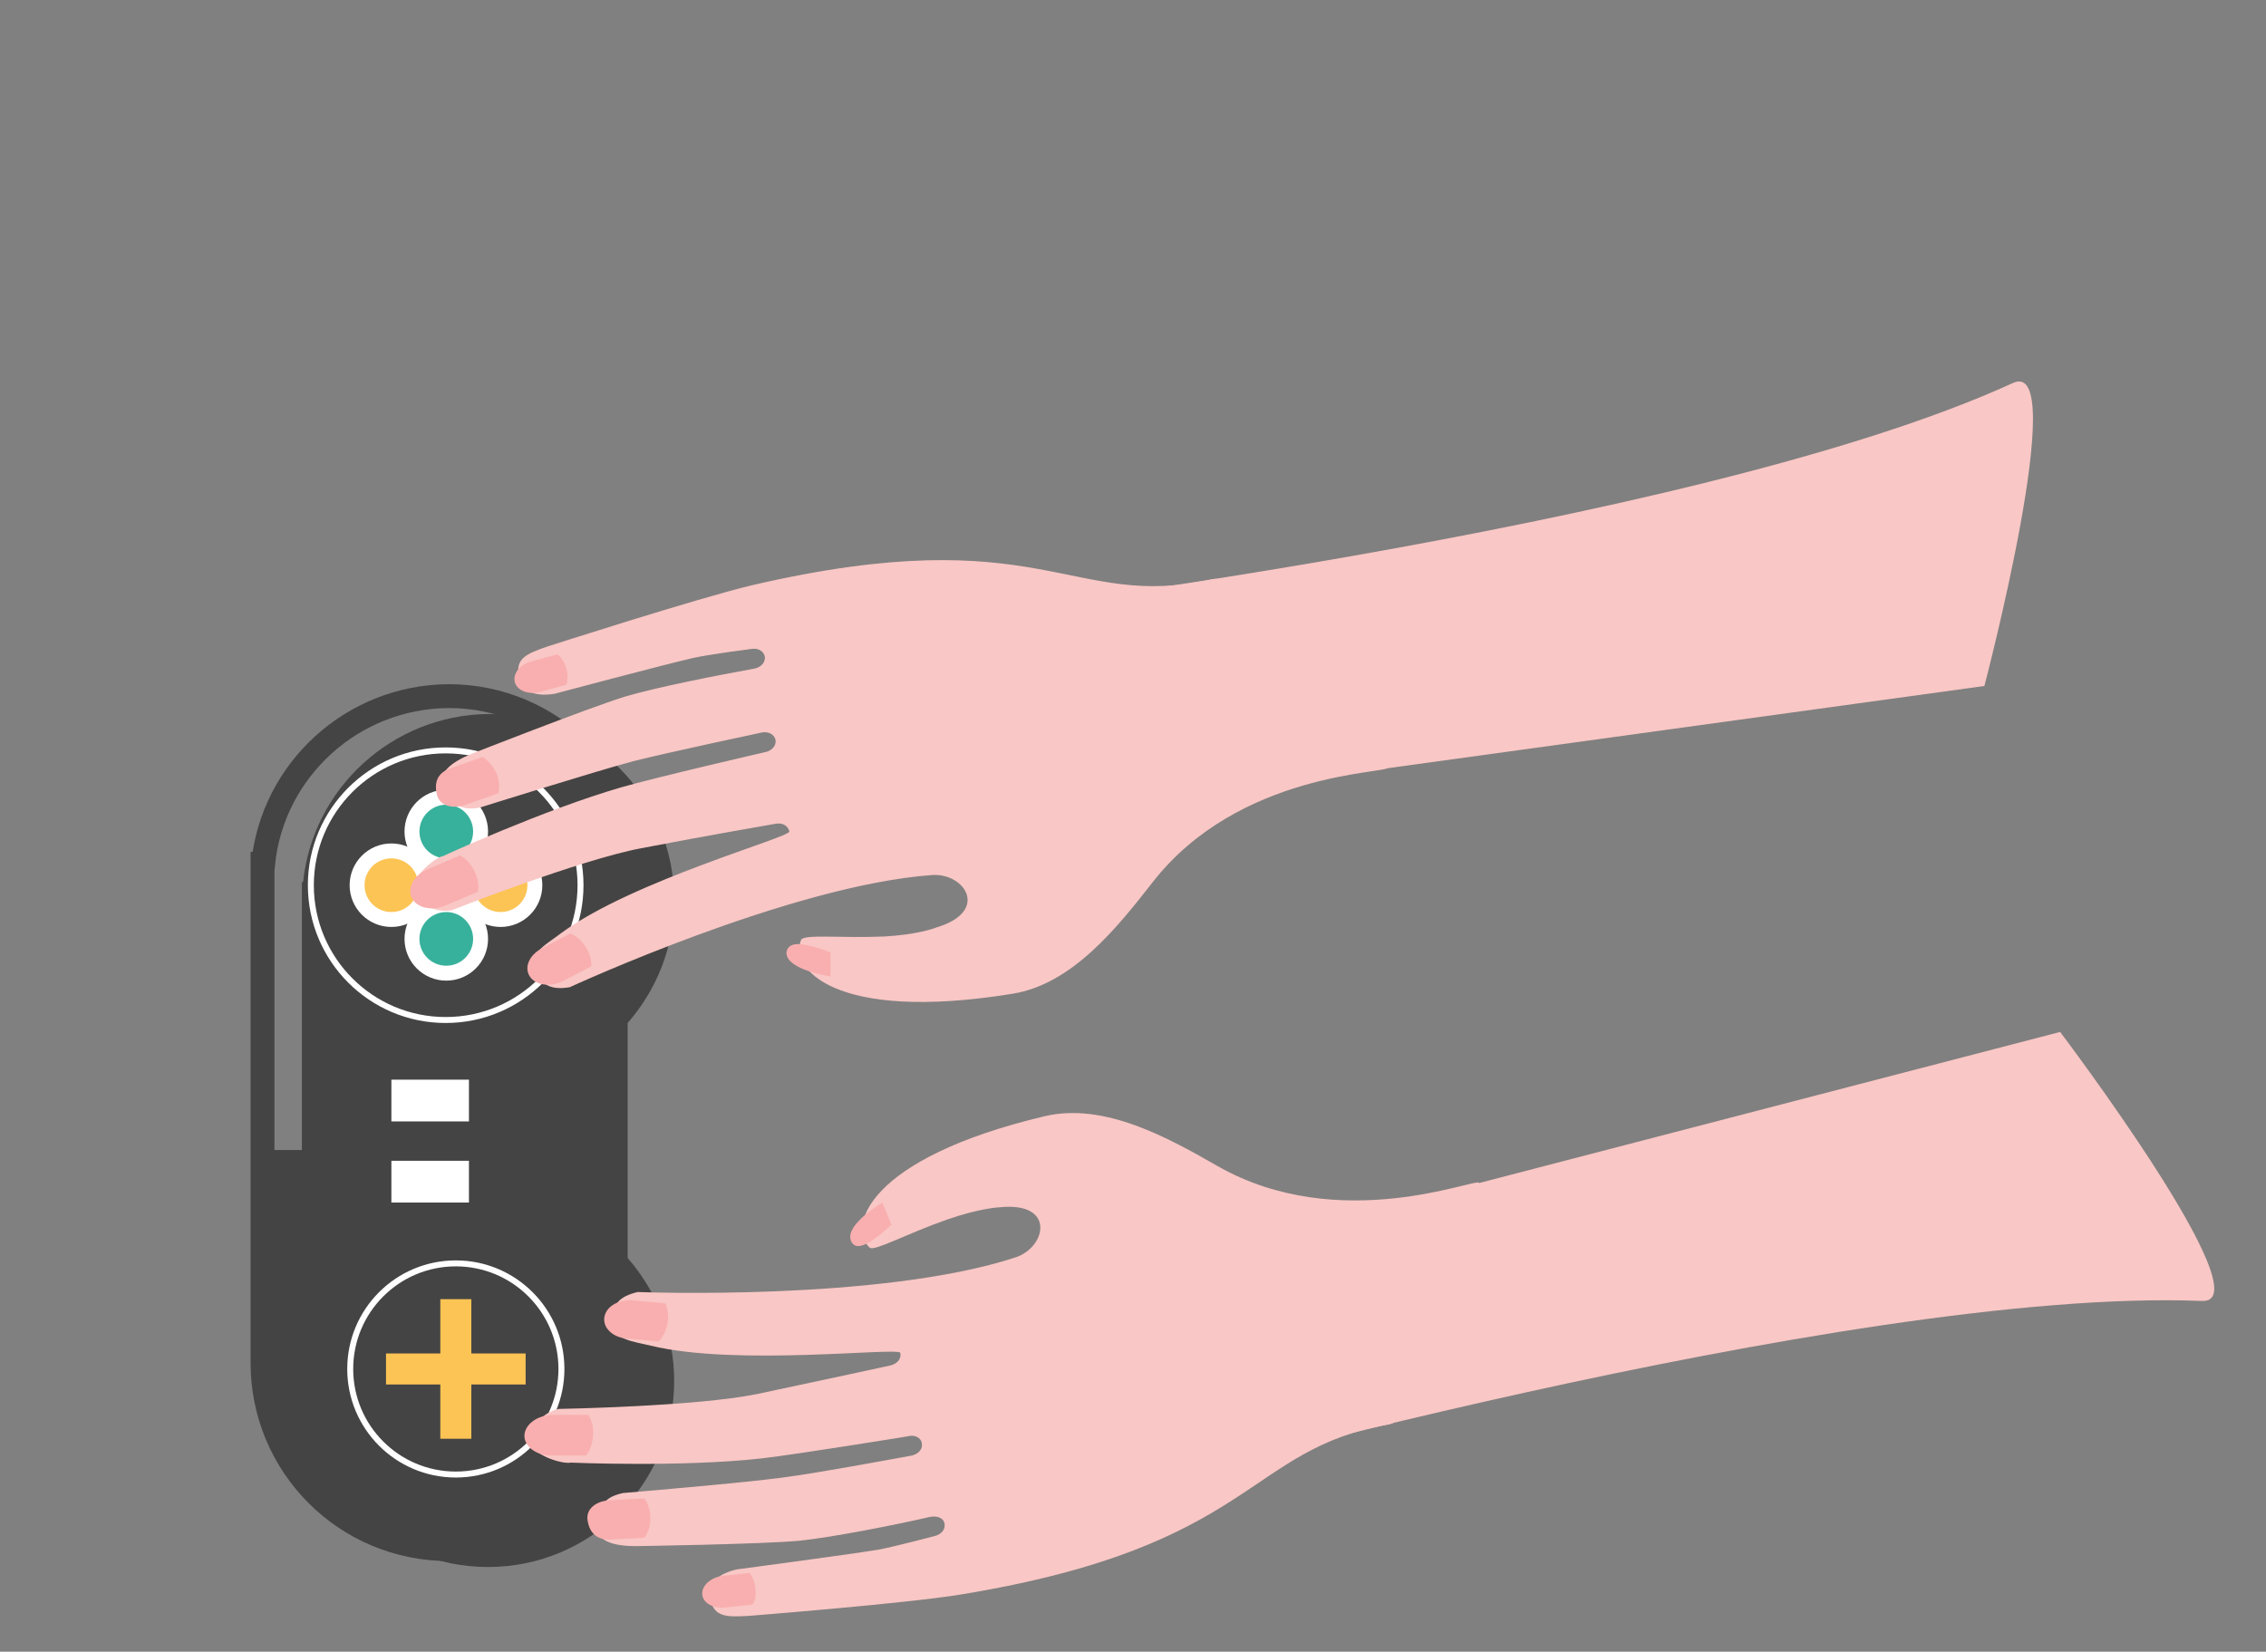 <?xml version="1.0" encoding="utf-8"?>
<!-- Generator: Adobe Illustrator 16.0.0, SVG Export Plug-In . SVG Version: 6.00 Build 0)  -->
<!DOCTYPE svg PUBLIC "-//W3C//DTD SVG 1.1//EN" "http://www.w3.org/Graphics/SVG/1.1/DTD/svg11.dtd">
<svg version="1.1" id="Layer_1" xmlns="http://www.w3.org/2000/svg" xmlns:xlink="http://www.w3.org/1999/xlink" x="0px" y="0px"
	 width="379.8px" height="276.9px" viewBox="0 0 379.8 276.9" enable-background="new 0 0 379.8 276.9" xml:space="preserve">
<rect x="0" y="0" width="379.8" height="276.9" fill="#808080" stroke="none"/>
<g>
	<g>
		<g>
			<polyline fill="none" stroke="#FFFFFF" stroke-linecap="round" stroke-miterlimit="10" points="66.4,150 64.8,148.4 66.4,146.7 
							"/>
			<polyline fill="none" stroke="#FFFFFF" stroke-linecap="round" stroke-miterlimit="10" points="83.4,146.7 85,148.4 83.4,150 			
				"/>
		</g>
		<path fill="#444444" d="M50.8,147.9h-0.2V191v40h0c0,0.2,0,0.3,0,0.5c0,17.2,13.9,31.2,31.2,31.2c17.2,0,31.2-13.9,31.2-31.2
			c0-7.9-3-15.1-7.8-20.6v-39.4c4.8-5.5,7.8-12.7,7.8-20.6c0-17.2-13.9-31.2-31.2-31.2C65.7,119.9,52.4,132.2,50.8,147.9z"/>
		<path fill="none" stroke="#444444" stroke-width="4" stroke-miterlimit="10" d="M44.1,144.8H44V194v34h0c0,0.2,0,0.3,0,0.5
			c0,17.2,13.9,31.2,31.2,31.2c17.2,0,31.2-13.9,31.2-31.2c0-7.9-3-15.1-7.8-20.6v-14.3v-25.1c4.8-5.5,7.8-12.7,7.8-20.6
			c0-17.2-13.9-31.2-31.2-31.2C59,116.8,45.7,129.1,44.1,144.8z"/>
		<g>
			<g>
				<polyline fill="none" stroke="#FFFFFF" stroke-linecap="round" stroke-miterlimit="10" points="65.9,149.5 64.3,147.8 
					65.9,146.2 				"/>
				<polyline fill="none" stroke="#FFFFFF" stroke-linecap="round" stroke-miterlimit="10" points="82.9,146.2 84.5,147.8 
					82.9,149.5 				"/>
			</g>
			<g>
				<polyline fill="none" stroke="#FFFFFF" stroke-linecap="round" stroke-miterlimit="10" points="72.6,139.8 74.3,138.2 
					75.9,139.8 				"/>
				<polyline fill="none" stroke="#FFFFFF" stroke-linecap="round" stroke-miterlimit="10" points="75.9,156.8 74.3,158.4 
					72.6,156.8 				"/>
			</g>
		</g>
		<path fill="#444444" d="M98.1,192.8v14.3c4.8,5.5,7.8,12.7,7.8,20.6c0,17.2-13.9,31.2-31.2,31.2s-31.2-14-31.2-31.2
			c0-0.2,0-0.3,0-0.5h0v-34.4"/>
		<g>
			<g>
				<rect x="73.8" y="217.8" fill="#FCC454" width="5.2" height="23.4"/>
				<rect x="64.7" y="226.9" fill="#FCC454" width="23.4" height="5.2"/>
			</g>
			<circle fill="none" stroke="#FFFFFF" stroke-miterlimit="10" cx="76.4" cy="229.5" r="17.7"/>
		</g>
		<circle fill="none" stroke="#FFFFFF" stroke-miterlimit="10" cx="74.7" cy="148.4" r="22.6"/>
		<circle fill="#FFFFFF" cx="74.9" cy="148.6" r="5.6"/>
		<circle fill="#FFFFFF" cx="65.6" cy="148.4" r="7"/>
		<circle fill="#FCC454" cx="65.6" cy="148.4" r="4.5"/>
		<circle fill="#FFFFFF" cx="74.8" cy="157.4" r="7"/>
		<circle fill="#38B19C" cx="74.8" cy="157.4" r="4.5"/>
		<circle fill="#FFFFFF" cx="83.9" cy="148.4" r="7"/>
		<circle fill="#FCC454" cx="83.9" cy="148.4" r="4.5"/>
		<circle fill="#FFFFFF" cx="74.8" cy="139.4" r="7"/>
		<circle fill="#38B19C" cx="74.8" cy="139.4" r="4.5"/>
		<rect x="65.6" y="194.6" fill="#FFFFFF" width="13" height="7"/>
		<rect x="65.6" y="181" fill="#FFFFFF" width="13" height="7"/>
	</g>
	<g>
		<g>
			<g>
				<path fill="#F9C7C5" d="M145.8,209.2c1,0.5,6.2-2.4,13.1-4.8c5.2-1.8,8.4-2,8.6-2c9.5-1,7.9,6.7,2.7,8.4
					c-22.6,7.4-63.3,5.8-63.3,5.8c-3,0.7-4.4,2-4.3,5.2c0.1,2.8,3.6,3.1,6.5,3.8c14.4,3.5,41.5,0.2,41.8,1.2c0.2,1-0.5,1.8-1.6,2.1
					c0,0-11.5,2.5-22.4,4.8c-10.2,2.1-33.3,2.5-33.3,2.5c-3,0.7-4.9,3.3-4.2,6.3c0.4,1.5,4.8,3,6.3,2.7c0,0,18.4,0.8,31.9-0.7
					c6.1-0.7,24.5-3.7,24.5-3.7c1.1-0.3,2.2,0.1,2.4,1.1c0.2,1-0.5,1.8-1.6,2.1c0,0-16.1,3-21.7,3.7c-6.5,0.9-26.8,2.6-26.8,2.6
					c-3,0.7-3.7,1.8-4.3,4.8c-0.7,3.4,3,4.1,6.5,4.1c0,0,20.7-0.3,27.4-0.9c5.6-0.6,15.8-2.6,21.9-4c1.1-0.2,2.2,0.1,2.4,1.1
					c0.2,1-0.5,1.8-1.6,2.1c0,0-6.8,1.8-9.5,2.3c-5.6,0.9-23.7,3.3-23.7,3.3c-3,0.7-5.1,2.2-4.4,5.2c0.7,2.8,2.7,2.8,6.3,2.6
					c0,0,26.7-2.1,35.7-3.6c49.4-8.1,47.7-24.4,71.7-28.5c3.2-0.6,2.9-7.4,6.2-9.7c5-3.4-14.9-6.7-17-14.9
					c-0.6-2.3,26.5-14.9,25.9-15.9c-0.5-0.9-23.4,8.8-43.8-2.8c-8.2-4.7-18.9-10.7-28.9-8.4C145.2,194.2,142,205.8,145.8,209.2z"/>
			</g>
		</g>
		<path fill="#F9AFAF" d="M110.4,224.9l-5.4-0.5c-2.3-0.2-4-1.8-3.7-3.6l0,0c0.3-1.8,2.4-3,4.8-2.8l5.4,0.5c0,0,0.7,1.3,0.4,3.3
			C111.5,223.9,110.4,224.9,110.4,224.9z"/>
		<path fill="#F9AFAF" d="M98.2,244l-5.9,0c-2.5,0-4.5-1.6-4.4-3.4l0,0c0.1-1.9,2.3-3.4,4.8-3.4l5.9,0c0,0,1,1.3,0.8,3.4
			C99.3,242.9,98.2,244,98.2,244z"/>
		<path fill="#F9AFAF" d="M108,257.8l-5.7,0.3c-2.4,0.1-3.5-1.3-3.8-3.1c-0.4-2,1.4-3.4,3.8-3.5l5.7-0.3c0,0,1,1.2,1,3.3
			C109,256.7,108,257.8,108,257.8z"/>
		<path fill="#F9AFAF" d="M126.1,269l-4.6,0.5c-2,0.2-3.7-0.8-3.8-2.2l0,0c-0.1-1.5,1.4-2.8,3.3-3.1l4.6-0.5c0,0,0.9,0.9,1,2.6
			C126.9,268.1,126.1,269,126.1,269z"/>
		<path fill="#F9AFAF" d="M143.7,208.9c1.9,0.2,5.7-3.6,5.7-3.6l-1.5-3.7c0,0-5.3,3.1-5.4,5.7C142.5,207.9,142.8,208.8,143.7,208.9z
			"/>
		<path fill="#F9C7C5" d="M369.1,218.1c10.6,0.4-23.8-45.1-23.8-45.1l-166.5,43.3l8.3,34.3C187,250.5,309.8,215.7,369.1,218.1z"/>
	</g>
	<g>
		<g>
			<g>
				<g>
					<path fill="#F9C7C5" d="M134.3,157.5c0.8-0.9,6.6-0.2,13.9-0.5c5.5-0.3,8.5-1.4,8.7-1.5c9.1-2.7,4.8-9.2-0.7-8.8
						c-23.7,1.7-60.7,18.8-60.7,18.8c-3,0.5-4.8-0.2-5.9-3.1c-1-2.7,2.2-4.2,4.5-6c12-8.8,38.3-16,38.2-17c-0.2-1-1.2-1.5-2.3-1.3
						c0,0-11.6,2-22.5,4.1c-10.2,1.9-31.8,10.4-31.8,10.4c-3,0.5-5.8-1.1-6.2-4.2c-0.2-1.5,3.3-4.6,4.8-4.9c0,0,16.7-7.7,29.8-11.5
						c5.9-1.7,24.1-5.9,24.1-5.9c1.1-0.2,1.9-1,1.8-2c-0.2-1-1.2-1.5-2.3-1.3c0,0-16,3.4-21.5,4.8c-6.4,1.7-25.8,7.8-25.8,7.8
						c-3,0.5-4.1-0.3-5.8-2.8c-1.9-2.8,1.2-4.9,4.4-6.2c0,0,19.3-7.6,25.7-9.6c5.4-1.6,15.6-3.6,21.7-4.7c1.1-0.2,1.9-1,1.8-2
						c-0.2-1-1.2-1.5-2.3-1.3c0,0-7,0.9-9.7,1.5c-5.6,1.3-23.2,6-23.2,6c-3,0.5-5.6-0.1-6.1-3.1c-0.4-2.9,1.4-3.6,4.8-4.8
						c0,0,25.5-8.2,34.4-10.3c48.7-11.3,53.4,4.4,77.1-1c3.2-0.7,5.5,5.8,9.4,6.6c5.9,1.2-11.2,11.8-10,20.2
						c0.3,2.3,30.1,3.7,30,4.8c-0.1,1-25,0.7-39.4,19.2c-5.8,7.4-13.4,17.1-23.5,18.7C139.5,171.5,132.2,162.1,134.3,157.5z"/>
				</g>
			</g>
		</g>
		<path fill="#F9AFAF" d="M95.6,156.5l-4.8,2.5c-2.1,1.1-3,3.2-2,4.7l0,0c1,1.5,3.4,1.8,5.5,0.8l4.8-2.5c0,0,0.2-1.5-0.9-3.2
			C97,156.9,95.6,156.5,95.6,156.5z"/>
		<path fill="#F9AFAF" d="M77.1,143.4l-5.4,2.3c-2.3,1-3.5,3.1-2.7,4.8l0,0c0.8,1.7,3.4,2.3,5.7,1.3l5.4-2.3c0,0,0.4-1.5-0.6-3.5
			C78.5,144,77.1,143.4,77.1,143.4z"/>
		<path fill="#F9AFAF" d="M80.9,126.9l-5.4,1.9c-2.3,0.8-2.7,2.5-2.3,4.3c0.4,2,2.6,2.6,4.9,1.8l5.4-1.9c0,0,0.5-1.5-0.3-3.4
			C82.2,127.6,80.9,126.9,80.9,126.9z"/>
		<path fill="#F9AFAF" d="M93.4,109.7l-4.4,1.2c-1.9,0.5-3.1,2.1-2.7,3.5l0,0c0.4,1.4,2.3,2.1,4.2,1.6l4.4-1.2c0,0,0.5-1.2,0-2.8
			C94.4,110.3,93.4,109.7,93.4,109.7z"/>
		<path fill="#F9C7C5" d="M337.4,64.2c9.7-4.4-4.8,50.8-4.8,50.8l-170.5,23.5l-5.4-34.8C156.7,103.6,283.5,88.9,337.4,64.2z"/>
		<path fill="#F9AFAF" d="M132.6,158.5c1.7-0.9,6.6,1.2,6.6,1.2l0,4c0,0-6.1-0.9-7.2-3.2C131.7,159.9,131.7,159,132.6,158.5z"/>
	</g>
</g>
</svg>
